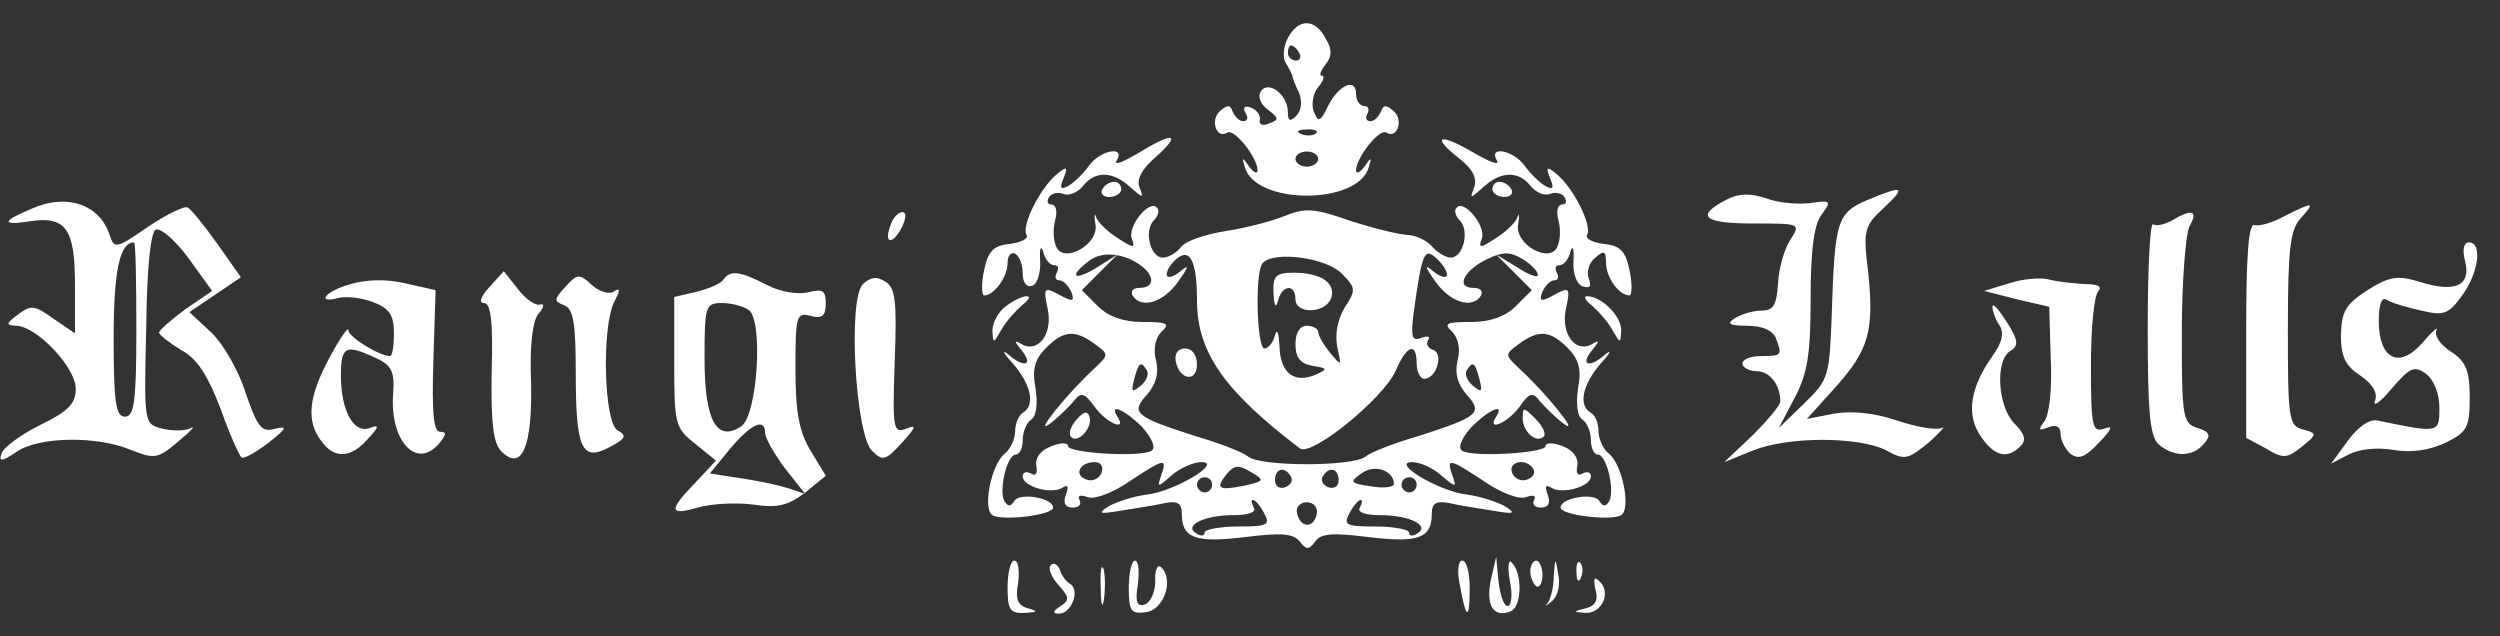 <?xml version="1.0" standalone="no"?>
<!DOCTYPE svg PUBLIC "-//W3C//DTD SVG 20010904//EN"
 "http://www.w3.org/TR/2001/REC-SVG-20010904/DTD/svg10.dtd">
<svg version="1.0" xmlns="http://www.w3.org/2000/svg"
 width="330pt" height="84pt" viewBox="0 0 330 84"
 preserveAspectRatio="xMidYMid meet">

<rect x="0" y="0" width="330" height="84" fill="#333333" stroke="none"/>

<g transform="translate(0,84) scale(0.1,-0.1)"
fill="#fff" stroke="none">
<path d="M1700 790 c-6 -11 -7 -26 -3 -33 4 -6 8 -14 9 -17 0 -3 4 -13 9 -23
4 -11 3 -23 -4 -30 -8 -8 -11 -7 -11 5 0 23 -26 43 -36 27 -4 -7 0 -17 10 -24
14 -11 15 -13 1 -18 -8 -4 -14 -1 -12 5 1 6 -4 13 -12 16 -8 3 -11 0 -7 -7 4
-6 3 -11 -3 -11 -5 0 -11 6 -14 13 -3 9 -7 9 -17 0 -13 -12 -4 -37 10 -28 9 6
40 -33 40 -50 0 -5 -5 -3 -11 5 -9 13 -10 13 -6 0 13 -51 151 -51 164 0 4 13
3 13 -6 0 -6 -8 -11 -10 -11 -5 0 17 31 56 40 50 14 -9 23 16 10 28 -10 9 -14
9 -17 0 -3 -7 -9 -13 -14 -13 -6 0 -7 5 -4 10 3 6 1 10 -4 10 -6 0 -11 7 -11
16 0 22 -23 12 -37 -16 -10 -21 -13 -22 -19 -7 -3 9 -1 24 6 32 7 8 9 15 5 15
-4 0 -2 6 4 14 9 11 10 20 1 35 -14 27 -36 27 -50 1z m15 -20 c3 -5 1 -10 -4
-10 -6 0 -11 5 -11 10 0 6 2 10 4 10 3 0 8 -4 11 -10z m22 -106 c-3 -3 -12 -4
-19 -1 -8 3 -5 6 6 6 11 1 17 -2 13 -5z m3 -34 c0 -5 -7 -10 -15 -10 -8 0 -15
5 -15 10 0 6 7 10 15 10 8 0 15 -4 15 -10z"/>
<path d="M1501 637 c-19 -11 -31 -16 -27 -9 12 20 -21 14 -36 -6 -7 -10 -19
-22 -27 -27 -11 -6 -13 -4 -7 10 6 15 4 16 -9 5 -22 -18 -47 -68 -40 -80 3 -5
-7 -10 -22 -12 -22 -2 -29 -10 -34 -35 -4 -18 -3 -33 0 -33 13 0 31 24 31 43
0 10 5 15 10 12 6 -3 10 -15 10 -26 0 -12 5 -19 13 -16 6 2 11 17 10 33 -1 16
1 21 4 12 2 -10 9 -18 14 -18 6 0 7 -4 4 -10 -3 -5 -2 -10 3 -10 6 0 12 -7 16
-15 5 -13 2 -14 -16 -4 -20 11 -21 9 -15 -19 7 -33 -13 -59 -35 -46 -10 6 -9
3 1 -9 16 -20 2 -23 -19 -4 -8 6 -5 0 8 -14 23 -27 29 -54 12 -64 -5 -3 -10
-14 -10 -24 0 -10 -6 -24 -14 -30 -18 -15 -29 -73 -16 -81 13 -8 80 0 80 10 0
13 -44 20 -51 9 -5 -8 -8 -8 -13 -1 -8 14 3 62 15 62 5 0 9 9 9 19 0 11 5 23
11 27 7 4 9 21 6 41 -5 26 -1 39 14 54 23 23 38 24 64 5 19 -14 19 -14 -1 -33
-34 -31 -80 -88 -59 -73 11 8 25 22 32 30 10 13 14 12 28 -7 16 -22 43 -33 30
-13 -12 19 10 9 33 -14 13 -15 18 -27 12 -31 -14 -9 -110 -3 -110 6 0 5 -10 5
-22 0 -14 -5 -22 -15 -20 -26 2 -10 -1 -14 -7 -10 -6 3 -11 2 -11 -4 0 -13 37
-24 52 -15 8 5 9 2 5 -9 -4 -11 -1 -17 9 -17 8 0 12 4 9 10 -3 6 1 7 10 4 9
-4 33 5 55 20 47 31 51 32 43 9 -6 -17 -5 -17 14 0 11 9 28 17 39 17 29 0 -36
-39 -73 -43 -16 -2 -38 -9 -49 -15 -16 -10 -13 -11 16 -6 19 3 45 7 58 10 16
3 22 0 22 -14 0 -32 17 -39 83 -31 48 6 64 5 73 -6 8 -11 12 -11 20 0 7 11 23
12 71 6 66 -8 83 -1 83 31 0 14 6 17 23 14 12 -3 38 -7 57 -10 29 -5 32 -4 16
6 -11 6 -33 13 -49 15 -37 4 -102 43 -73 43 11 0 28 -8 39 -18 19 -16 20 -16
14 1 -8 23 -4 22 43 -9 22 -15 46 -24 55 -20 9 3 13 2 10 -4 -3 -6 1 -10 9
-10 10 0 13 6 9 17 -4 11 -3 14 5 9 15 -9 52 2 52 15 0 6 -5 7 -11 4 -6 -4 -9
0 -7 10 2 11 -6 21 -19 26 -13 5 -23 5 -23 0 0 -9 -96 -15 -110 -6 -6 4 -1 16
12 31 23 23 45 33 33 14 -13 -20 14 -9 30 12 14 20 18 21 28 8 7 -8 21 -22 32
-30 21 -15 -25 42 -59 73 -20 19 -20 19 -1 33 26 19 41 18 64 -5 15 -15 19
-28 14 -54 -3 -20 -1 -37 6 -41 6 -4 11 -16 11 -27 0 -10 4 -19 9 -19 12 0 23
-48 15 -62 -5 -7 -8 -7 -13 1 -7 11 -51 4 -51 -9 0 -10 67 -18 80 -10 13 8 2
66 -16 81 -8 6 -14 20 -14 30 0 10 -4 21 -10 24 -17 10 -11 37 12 64 13 14 16
20 8 14 -21 -19 -35 -16 -19 4 10 12 11 15 1 9 -22 -13 -42 13 -35 46 6 28 5
30 -15 19 -18 -10 -21 -9 -16 4 4 8 10 15 16 15 5 0 6 5 3 10 -3 6 -2 10 4 10
5 0 12 8 14 18 3 9 5 4 4 -12 -1 -17 4 -31 12 -34 10 -3 12 0 8 11 -3 9 1 21
9 27 11 10 14 9 14 -7 0 -19 17 -43 31 -43 3 0 4 15 0 33 -5 25 -12 33 -34 35
-15 2 -25 7 -22 12 7 12 -18 62 -40 80 -13 11 -15 10 -9 -5 6 -14 4 -16 -7
-10 -8 5 -20 17 -27 27 -15 20 -48 26 -36 6 4 -7 -9 -2 -30 10 -46 27 -58 23
-20 -7 18 -14 24 -26 20 -38 -6 -16 -6 -16 12 0 23 21 46 22 62 2 7 -9 19 -14
26 -11 7 3 16 1 19 -4 4 -6 2 -10 -3 -10 -6 0 -8 -9 -5 -20 3 -11 3 -26 -1
-35 -9 -24 -57 2 -52 29 2 12 1 16 -1 9 -2 -6 -15 -19 -28 -27 -21 -14 -24
-14 -19 -1 6 16 -23 52 -33 41 -4 -3 -2 -11 4 -17 13 -13 5 -49 -12 -49 -7 0
-18 7 -25 15 -7 8 -22 15 -34 15 -11 1 -45 9 -75 19 -46 16 -58 17 -85 6 -17
-7 -52 -16 -78 -20 -26 -4 -53 -13 -59 -21 -6 -8 -17 -14 -24 -14 -17 0 -25
36 -12 49 6 6 8 14 4 17 -10 11 -39 -25 -33 -41 5 -13 2 -13 -19 1 -13 8 -26
21 -28 27 -2 7 -3 3 -1 -9 5 -27 -43 -53 -52 -29 -4 9 -4 24 -1 35 3 11 1 20
-5 20 -5 0 -7 4 -3 10 3 5 12 7 19 4 7 -3 19 2 26 11 16 20 39 19 62 -2 17
-15 18 -15 12 0 -4 11 4 25 23 41 34 31 21 32 -26 3z m7 -149 c17 -14 15 -28
-4 -28 -8 0 -12 -4 -9 -10 11 -18 40 -10 60 18 15 21 15 24 2 13 -9 -7 -17 -9
-17 -3 0 5 6 15 14 21 17 14 26 -5 26 -55 0 -69 36 -120 136 -196 15 -11 109
65 126 102 15 35 28 39 28 10 0 -11 5 -20 10 -20 16 0 26 33 12 38 -7 2 -10 8
-7 13 4 5 -1 6 -9 3 -12 -5 -14 1 -10 33 11 79 14 86 29 73 8 -7 15 -17 15
-22 0 -6 -8 -4 -17 3 -13 11 -13 8 2 -13 20 -28 49 -36 60 -18 3 6 -1 10 -10
10 -24 0 -13 23 18 38 21 10 30 10 47 0 11 -7 20 -16 20 -21 0 -4 -12 0 -27
10 l-28 17 23 -23 24 -24 -21 -21 c-14 -14 -34 -21 -59 -21 -33 0 -37 -2 -25
-13 8 -8 11 -23 7 -38 -4 -17 0 -31 12 -45 22 -24 16 -29 -65 -55 -31 -9 -62
-21 -69 -27 -17 -13 -137 -13 -154 0 -7 6 -38 18 -69 27 -81 26 -87 31 -65 55
12 14 16 28 12 45 -4 15 -1 30 7 38 12 11 8 13 -25 13 -25 0 -45 7 -59 21
l-21 21 24 24 23 23 -27 -17 c-31 -19 -38 -12 -10 9 17 13 47 10 70 -8z m263
-9 c19 -19 19 -22 4 -45 -9 -15 -13 -34 -10 -51 6 -27 6 -27 -9 -9 -9 11 -16
23 -16 28 0 4 -7 8 -15 8 -9 0 -15 -9 -15 -24 0 -18 6 -26 23 -29 19 -3 20 -4
5 -11 -29 -13 -48 1 -49 36 -1 18 -3 25 -6 16 -2 -10 -9 -18 -14 -18 -10 0
-13 103 -2 113 15 16 83 7 104 -14z m-257 -128 c3 -5 -1 -14 -8 -20 -12 -10
-13 -8 -9 8 6 23 9 25 17 12z m439 -12 c4 -16 3 -18 -9 -8 -7 6 -11 15 -8 20
8 13 11 11 17 -12z m-499 -123 c-3 -8 -12 -12 -20 -9 -17 6 -9 23 11 23 8 0
12 -6 9 -14z m189 -17 c-35 -7 -39 -4 -24 15 10 12 16 13 32 3 19 -11 18 -12
-8 -18z m197 2 c0 -4 -14 -6 -30 -3 -28 4 -29 6 -13 17 17 13 43 4 43 -14z
m184 20 c3 -5 0 -11 -8 -14 -8 -3 -17 1 -20 9 -6 15 19 20 28 5z m-320 -10 c3
-5 0 -11 -7 -14 -8 -3 -14 1 -14 9 0 16 13 19 21 5z m63 -5 c0 -8 -6 -12 -14
-9 -7 3 -10 9 -7 14 8 14 21 11 21 -5z m-167 -6 c0 -5 -4 -10 -10 -10 -5 0
-10 5 -10 10 0 6 5 10 10 10 6 0 10 -4 10 -10z m270 0 c0 -5 -4 -10 -10 -10
-5 0 -10 5 -10 10 0 6 5 10 10 10 6 0 10 -4 10 -10z m-201 -38 c8 -15 4 -17
-35 -17 -24 0 -44 -4 -44 -8 0 -5 -5 -5 -11 -1 -17 10 10 24 49 24 20 0 31 4
27 10 -3 6 -4 10 -1 10 3 0 10 -8 15 -18z m69 -1 c-4 -19 -22 -18 -26 2 -2 7
4 14 13 14 9 0 15 -7 13 -16z m57 9 c-4 -6 7 -10 27 -10 39 0 66 -14 49 -24
-6 -4 -11 -4 -11 1 0 4 -20 8 -44 8 -39 0 -43 2 -35 17 5 10 12 18 15 18 3 0
2 -4 -1 -10z"/>
<path d="M1552 363 c5 -25 28 -28 28 -4 0 12 -6 21 -16 21 -9 0 -14 -7 -12
-17z"/>
<path d="M1681 453 c1 -17 3 -21 6 -10 5 21 23 23 23 2 0 -20 39 -19 47 1 7
20 -13 34 -49 34 -24 0 -28 -4 -27 -27z"/>
<path d="M1455 590 c-3 -5 1 -10 9 -10 9 0 16 5 16 10 0 6 -4 10 -9 10 -6 0
-13 -4 -16 -10z"/>
<path d="M1970 590 c0 -5 7 -10 16 -10 8 0 12 5 9 10 -3 6 -10 10 -16 10 -5 0
-9 -4 -9 -10z"/>
<path d="M2280 577 c-43 -22 -32 -32 34 -32 63 0 63 0 49 -22 -8 -12 -15 -38
-16 -57 -2 -29 -6 -36 -22 -36 -11 0 -27 -5 -35 -10 -11 -7 -8 -10 16 -10 20
0 34 -6 38 -16 9 -23 8 -24 -19 -24 -14 0 -25 -4 -25 -10 0 -5 9 -10 19 -10
17 0 31 -18 31 -40 0 -5 -17 -25 -37 -45 l-37 -35 37 15 c46 19 139 19 176 1
25 -14 29 -13 57 10 16 14 23 23 17 19 -7 -3 -33 1 -59 10 -30 10 -59 13 -83
9 l-36 -7 37 41 c45 50 52 75 44 153 -7 55 -5 61 20 84 31 29 27 31 -21 11
-40 -17 -43 -27 -47 -148 -3 -85 -4 -89 -36 -120 l-34 -33 21 40 c17 32 21 58
21 130 0 62 4 97 14 111 14 19 13 20 -14 16 -16 -2 -42 0 -58 6 -21 7 -36 7
-52 -1z"/>
<path d="M43 565 c-41 -17 -42 -23 -3 -17 47 7 59 -10 59 -84 l0 -64 -28 19
c-25 18 -30 19 -47 6 -16 -12 -17 -14 -3 -15 27 0 79 -55 79 -83 0 -20 -10
-30 -47 -48 -26 -13 -49 -30 -51 -38 -4 -11 1 -10 19 2 29 21 107 22 152 3 31
-12 35 -12 62 11 17 14 24 22 17 18 -7 -4 -24 -4 -37 -1 -25 6 -25 6 -22 133
1 83 6 128 13 130 7 2 26 -15 43 -38 l31 -43 -35 -24 c-19 -14 -35 -28 -35
-31 0 -3 13 -13 29 -23 21 -11 35 -33 52 -77 12 -34 25 -63 28 -65 3 -2 19 7
36 20 24 19 25 22 8 18 -18 -5 -23 2 -39 48 -9 29 -30 65 -45 79 l-29 27 34
23 34 23 -31 44 c-17 24 -35 46 -39 48 -4 3 -28 -9 -52 -25 -42 -29 -45 -30
-51 -12 -13 41 -56 56 -102 36z m137 -160 c0 -96 -3 -115 -15 -115 -12 0 -15
18 -15 103 0 90 8 127 27 127 2 0 3 -52 3 -115z"/>
<path d="M3016 555 c-16 -9 -34 -14 -40 -12 -8 3 -11 -41 -11 -138 l0 -143 26
-14 c23 -14 28 -13 47 2 21 17 21 18 2 23 -19 5 -20 14 -20 133 0 105 3 131
17 146 20 22 17 22 -21 3z"/>
<path d="M1176 544 c-10 -25 1 -29 14 -5 6 12 7 21 1 21 -5 0 -12 -7 -15 -16z"/>
<path d="M2867 549 c-9 -5 -20 -8 -25 -5 -4 2 -7 -60 -7 -137 0 -114 3 -144
15 -154 20 -17 45 -16 59 1 10 11 8 16 -8 21 -20 6 -21 14 -21 126 0 66 5 129
10 140 12 21 4 24 -23 8z"/>
<path d="M3254 495 c8 -32 -13 -42 -60 -27 -30 9 -40 7 -69 -11 -29 -19 -34
-28 -35 -59 0 -29 6 -41 26 -54 16 -11 23 -23 19 -33 -3 -9 7 -2 22 16 24 28
30 31 46 19 10 -8 17 -26 17 -44 0 -34 0 -34 -82 -17 -11 2 -26 -9 -39 -27
l-22 -30 23 12 c13 7 38 10 60 6 24 -4 48 0 69 10 28 14 31 20 31 60 0 35 -5
47 -25 60 -14 9 -22 21 -19 28 3 6 -5 -1 -18 -16 -31 -36 -58 -22 -58 28 0 23
4 33 11 28 6 -4 27 -10 45 -14 30 -7 36 -5 54 20 22 30 27 70 9 70 -7 0 -9
-10 -5 -25z"/>
<path d="M463 465 c-34 -9 -47 -27 -15 -18 10 2 30 0 45 -6 21 -8 27 -17 27
-41 0 -16 -2 -30 -5 -30 -14 0 -55 25 -55 34 0 6 -11 -10 -25 -36 -28 -52 -31
-84 -11 -110 17 -24 39 -23 61 2 16 17 16 20 3 15 -21 -8 -38 23 -38 69 0 39
6 42 45 24 22 -10 26 -18 24 -47 -5 -63 31 -102 61 -66 9 11 10 15 1 15 -9 0
-11 26 -9 93 l3 94 -40 9 c-25 6 -52 5 -72 -1z"/>
<path d="M646 461 c-12 -13 -14 -21 -7 -21 9 0 12 -25 10 -91 -1 -68 2 -94 13
-105 27 -27 41 7 39 92 -2 48 2 81 10 90 7 8 8 14 2 12 -6 -2 -19 7 -29 20
l-19 24 -19 -21z"/>
<path d="M746 461 c-15 -16 -15 -19 -1 -24 12 -5 15 -24 15 -89 0 -101 8 -118
45 -98 21 11 23 15 10 22 -18 11 -21 137 -4 170 8 15 8 19 -1 13 -6 -4 -19 0
-29 9 -16 15 -19 15 -35 -3z"/>
<path d="M955 471 c-3 -5 -19 -12 -35 -16 l-30 -7 0 -86 c0 -82 1 -87 28 -108
l27 -22 -27 -29 c-36 -37 -35 -44 3 -33 17 5 50 7 73 4 33 -5 47 -1 69 16 l27
22 -20 33 c-15 25 -20 50 -20 108 0 70 1 75 20 70 15 -4 20 0 20 16 0 18 -4
20 -24 15 -14 -3 -37 1 -54 10 -35 18 -48 20 -57 7z m33 -40 c20 -12 12 -141
-10 -154 -32 -21 -48 8 -48 89 0 70 1 74 23 74 12 0 28 -4 35 -9z m22 -163 c0
-6 12 -27 26 -46 l27 -34 -24 8 c-13 4 -42 10 -63 13 l-39 6 27 33 c28 33 46
41 46 20z"/>
<path d="M1139 465 c-20 -20 -10 -198 12 -220 14 -14 18 -13 39 10 19 21 21
25 6 19 -17 -6 -18 -1 -15 89 3 79 1 97 -12 105 -12 8 -20 6 -30 -3z"/>
<path d="M2652 466 l-33 -10 43 -11 43 -10 2 -69 c2 -40 -2 -75 -9 -83 -8 -11
-7 -12 6 -7 10 4 16 1 16 -9 0 -8 6 -20 13 -26 11 -8 19 -5 38 15 17 18 19 23
6 18 -15 -5 -17 3 -17 83 0 49 4 93 10 99 5 6 -1 9 -18 9 -15 1 -36 3 -47 6
-11 3 -35 1 -53 -5z"/>
<path d="M1328 436 c-10 -7 -18 -22 -18 -32 1 -18 1 -18 12 1 6 11 19 25 27
32 9 7 12 12 6 12 -5 0 -18 -6 -27 -13z"/>
<path d="M2101 437 c8 -7 21 -21 27 -32 11 -19 11 -19 12 -1 0 19 -26 45 -45
45 -5 0 -3 -5 6 -12z"/>
<path d="M2630 435 c0 -5 4 -17 9 -24 7 -10 4 -23 -9 -41 -29 -41 -35 -77 -16
-105 18 -27 35 -32 53 -14 8 8 6 16 -8 30 -22 22 -26 84 -5 96 11 7 10 14 -5
38 -11 17 -19 26 -19 20z"/>
<path d="M1421 286 c-8 -9 -11 -19 -7 -23 9 -9 29 13 24 27 -2 8 -8 7 -17 -4z"/>
<path d="M2010 288 c0 -18 18 -34 28 -24 3 4 -2 14 -11 23 -16 16 -17 16 -17
1z"/>
<path d="M1330 65 c0 -30 3 -35 23 -34 17 1 18 2 4 6 -14 4 -17 12 -13 34 2
16 0 29 -5 29 -5 0 -9 -16 -9 -35z"/>
<path d="M1387 94 c-4 -4 1 -16 10 -26 15 -17 15 -20 3 -28 -11 -7 -11 -10 -2
-10 16 0 28 30 15 39 -6 3 -12 12 -14 19 -3 7 -8 10 -12 6z"/>
<path d="M1453 65 c0 -22 2 -30 4 -17 2 12 2 30 0 40 -3 9 -5 -1 -4 -23z"/>
<path d="M1490 64 c0 -31 3 -35 23 -32 23 3 37 42 20 59 -5 5 -9 -3 -8 -18 0
-14 -6 -28 -14 -31 -10 -3 -13 3 -9 27 2 17 1 31 -4 31 -4 0 -8 -16 -8 -36z"/>
<path d="M1927 68 c8 -46 13 -48 13 -5 0 21 -4 37 -10 37 -5 0 -7 -14 -3 -32z"/>
<path d="M1968 75 c-7 -34 3 -51 26 -42 15 6 16 51 1 65 -4 4 -5 -8 -2 -25 4
-18 2 -33 -3 -33 -5 0 -10 15 -12 33 l-3 32 -7 -30z"/>
<path d="M2020 86 c0 -8 4 -17 8 -20 4 -2 8 4 8 15 0 10 -4 19 -8 19 -4 0 -8
-6 -8 -14z"/>
<path d="M2051 80 c0 -15 -4 -30 -8 -36 -5 -5 -2 -4 5 2 8 6 12 22 9 35 -4 24
-4 24 -6 -1z"/>
<path d="M2081 84 c0 -11 3 -14 6 -6 3 7 2 16 -1 19 -3 4 -6 -2 -5 -13z"/>
<path d="M2106 62 c4 -14 0 -22 -13 -25 -17 -4 -17 -5 0 -6 21 -1 34 26 19 41
-8 8 -9 5 -6 -10z"/>
</g>
</svg>
